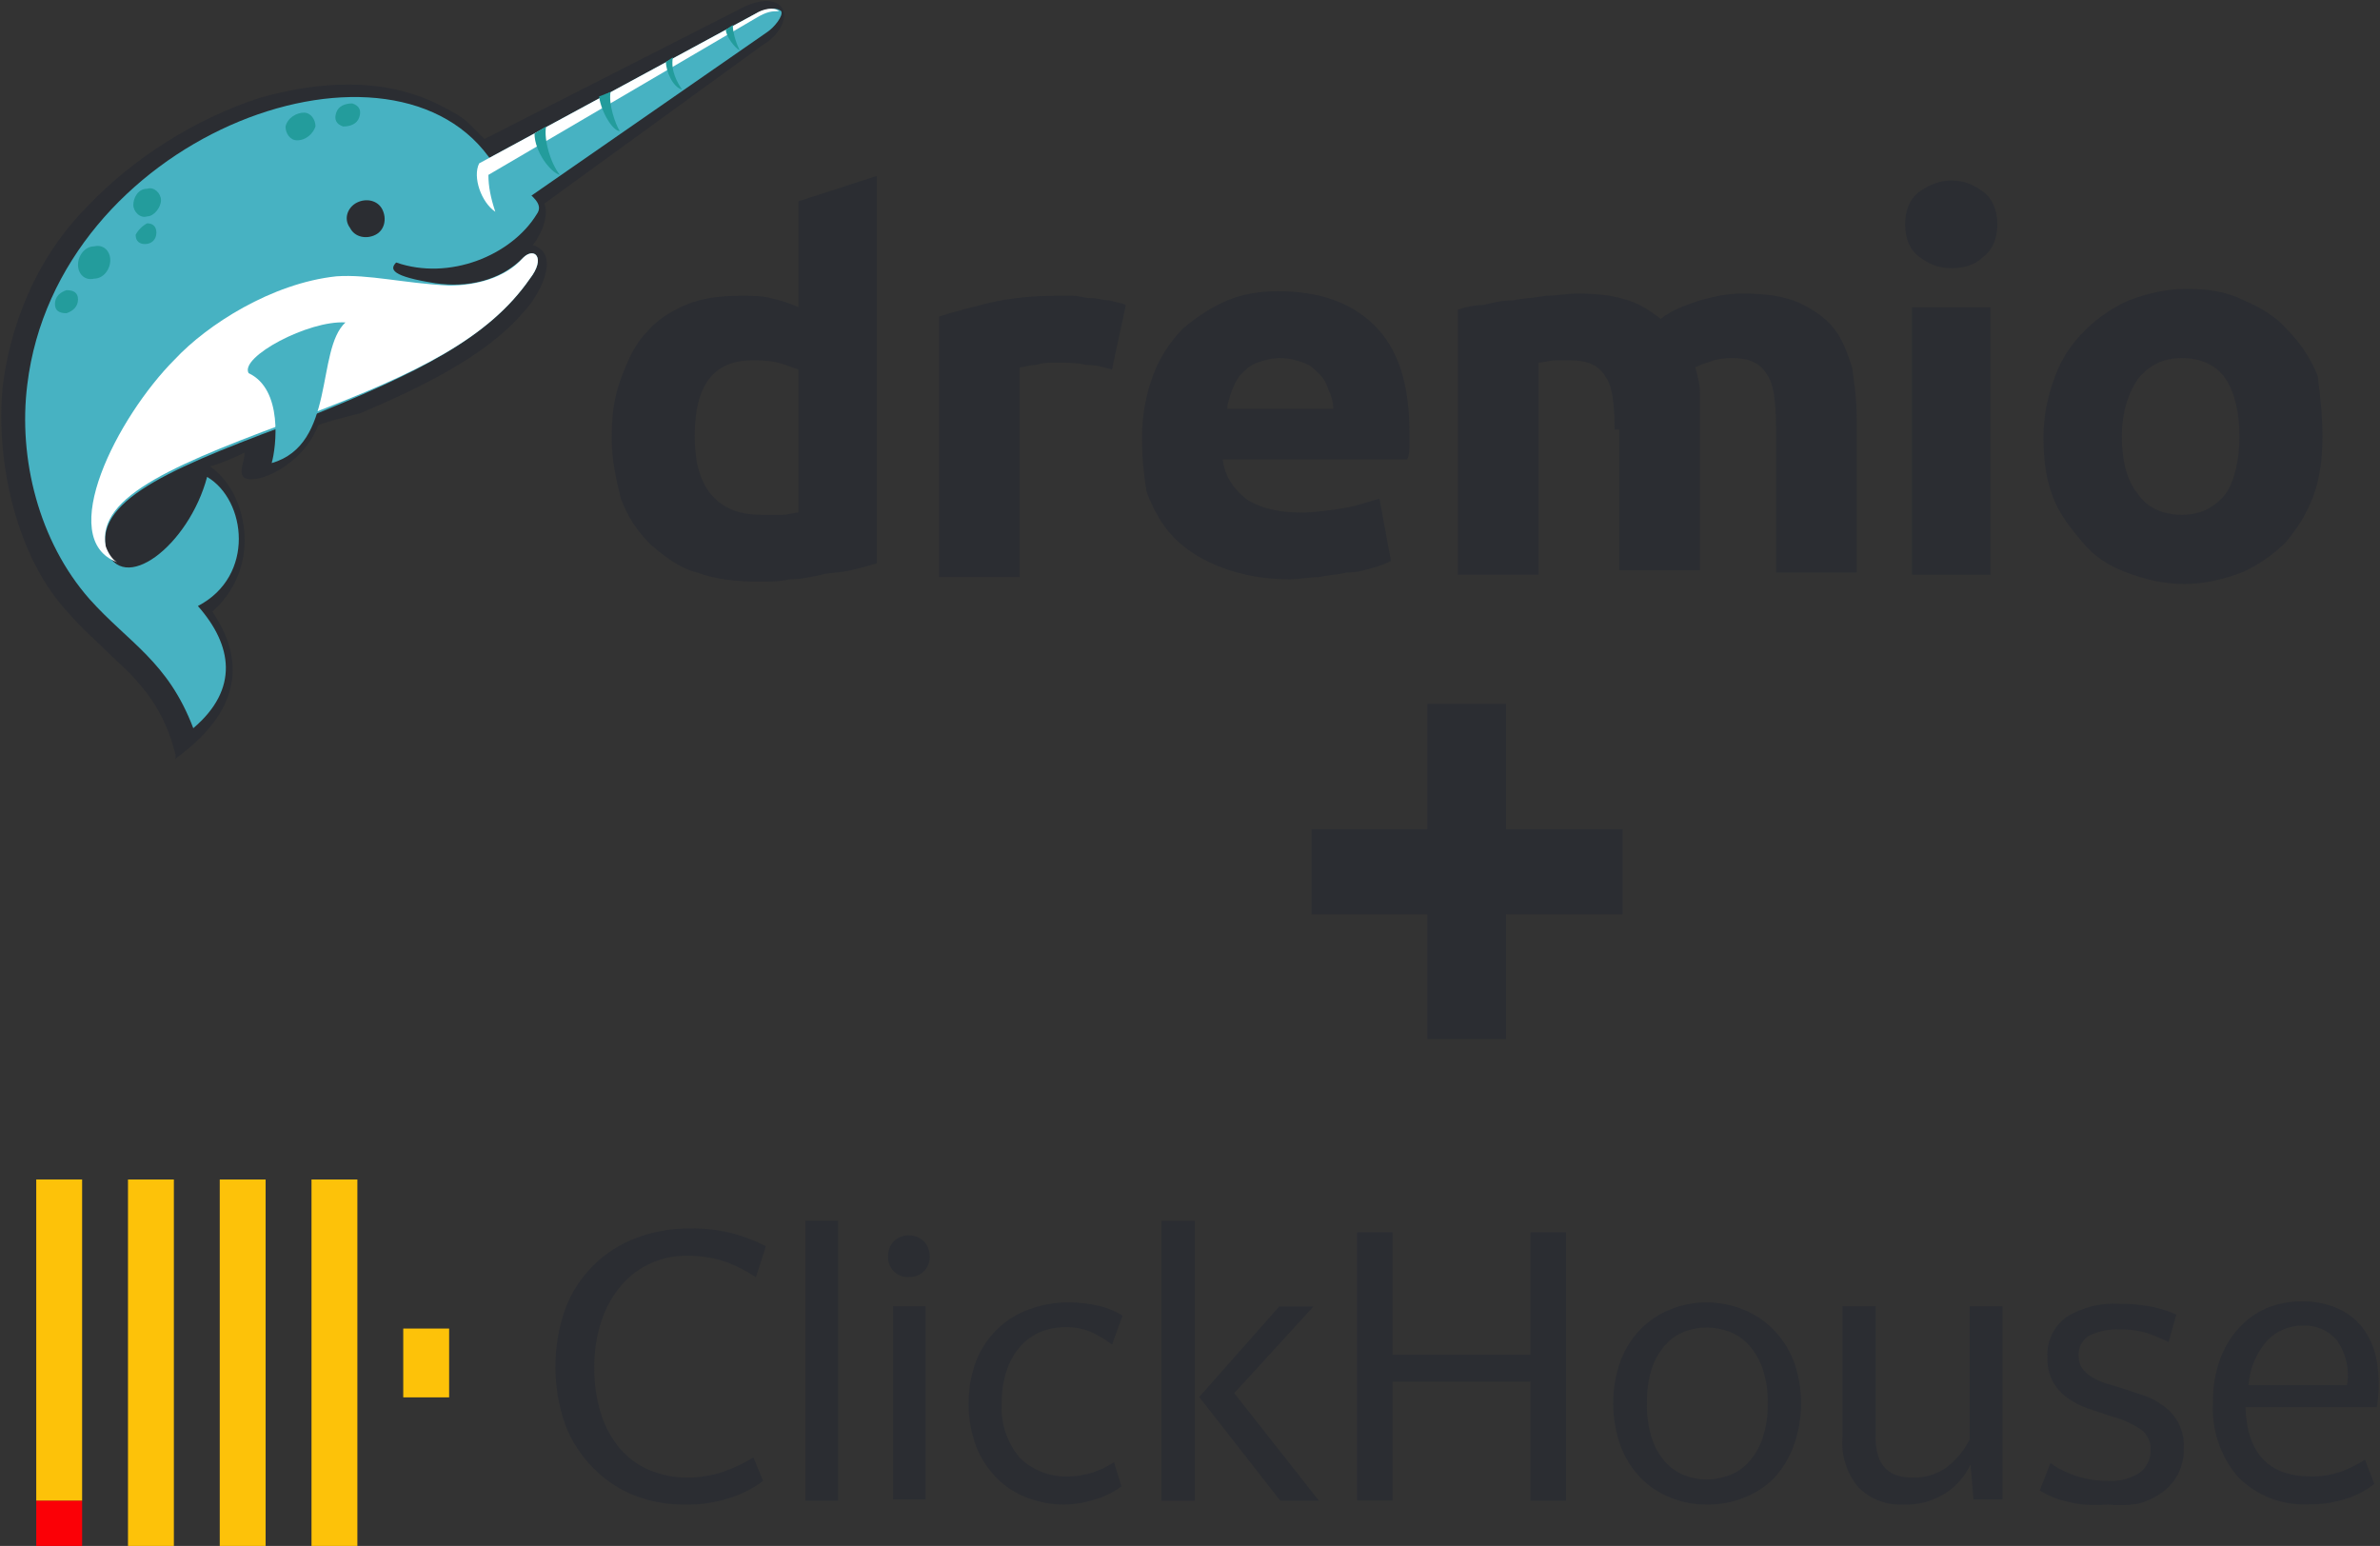 <?xml version="1.0" encoding="UTF-8" standalone="yes"?>
<!DOCTYPE svg PUBLIC "-//W3C//DTD SVG 1.1//EN" "http://www.w3.org/Graphics/SVG/1.1/DTD/svg11.dtd">

<svg width="234" height="152" viewBox="0 0 234 152" xmlns="http://www.w3.org/2000/svg" xmlns:xlink="http://www.w3.org/1999/xlink" version="1.1" baseProfile="full">
    <rect x="0" y="0" width="234" height="152" fill="#333333" stroke="none"/>
    <g transform="scale(0.5,-0.5) translate(0,-305)">
        <path d="M 1 10.021 L 10.021 10.021 C 10.021 10.021 10.021 10.021 10.021 10.021 L 10.021 1 C 10.021 1 10.021 1 10.021 1 L 1 1 C 1 1 1 1 1 1 L 1 10.021 C 1 10.021 1 10.021 1 10.021 Z" transform="scale(1,1) translate(6.127,-0.102)" fill="#fb0006" opacity="1"></path>
        <path d="M 1 64.146 L 10.021 64.146 C 10.021 64.146 10.021 64.146 10.021 64.146 L 10.021 1 C 10.021 1 10.021 1 10.021 1 L 1 1 C 1 1 1 1 1 1 L 1 64.146 C 1 64.146 1 64.146 1 64.146 Z" transform="scale(1,1) translate(6.127,8.919)" fill="#fdc209" opacity="1"></path>
        <path d="M 1 73.167 L 10.021 73.167 C 10.021 73.167 10.021 73.167 10.021 73.167 L 10.021 1 C 10.021 1 10.021 1 10.021 1 L 1 1 C 1 1 1 1 1 1 L 1 73.167 C 1 73.167 1 73.167 1 73.167 Z" transform="scale(1,1) translate(24.169,-0.102)" fill="#fdc209" opacity="1"></path>
        <path d="M 1 73.167 L 10.021 73.167 C 10.021 73.167 10.021 73.167 10.021 73.167 L 10.021 1 C 10.021 1 10.021 1 10.021 1 L 1 1 C 1 1 1 1 1 1 L 1 73.167 C 1 73.167 1 73.167 1 73.167 Z" transform="scale(1,1) translate(42.211,-0.102)" fill="#fdc209" opacity="1"></path>
        <path d="M 1 73.167 L 10.021 73.167 C 10.021 73.167 10.021 73.167 10.021 73.167 L 10.021 1 C 10.021 1 10.021 1 10.021 1 L 1 1 C 1 1 1 1 1 1 L 1 73.167 C 1 73.167 1 73.167 1 73.167 Z" transform="scale(1,1) translate(60.253,-0.102)" fill="#fdc209" opacity="1"></path>
        <path d="M 1 14.531 L 10.021 14.531 C 10.021 14.531 10.021 14.531 10.021 14.531 L 10.021 1 C 10.021 1 10.021 1 10.021 1 L 1 1 C 1 1 1 1 1 1 L 1 14.531 C 1 14.531 1 14.531 1 14.531 Z" transform="scale(1,1) translate(78.295,29.216)" fill="#fdc209" opacity="1"></path>
        <path d="M 19.135 9.614 C 19.135 6.894 18.228 4.627 16.415 3.267 C 14.601 1.453 12.334 1 10.067 1 C 7.347 1 5.534 1.907 3.72 3.267 C 1.907 4.627 1 6.894 1 9.614 C 1 12.334 1.907 14.601 3.72 15.961 C 5.534 17.321 7.801 18.228 10.067 18.228 C 12.788 18.228 14.601 17.321 16.415 15.961 C 18.228 14.601 19.135 12.334 19.135 9.614 Z" transform="scale(1,1) translate(373.619,251.272)" fill="#2b2d32" opacity="1"></path>
        <path d="M 1 53.59 L 16.415 53.59 C 16.415 53.59 16.415 53.59 16.415 53.59 L 16.415 1 C 16.415 1 16.415 1 16.415 1 L 1 1 C 1 1 1 1 1 1 L 1 53.59 C 1 53.59 1 53.59 1 53.59 Z" transform="scale(1,1) translate(374.979,190.975)" fill="#2b2d32" opacity="1"></path>
        <path d="M 35.003 41.803 C 33.643 42.256 31.829 42.709 30.016 42.709 C 28.202 43.163 25.935 43.163 23.669 43.163 C 22.762 43.163 21.402 43.163 20.042 42.709 C 18.681 42.709 17.775 42.256 16.868 42.256 L 16.868 1 L 1 1 L 1 52.23 C 3.72 53.137 7.347 54.043 10.974 54.95 C 15.055 55.857 19.135 56.31 24.122 56.31 L 27.296 56.31 C 28.656 56.31 29.562 55.857 30.923 55.857 C 32.283 55.857 33.189 55.403 34.549 55.403 C 35.91 54.95 36.816 54.95 37.723 54.497 L 35.003 41.803 Z" transform="scale(1,1) translate(183.657,190.521)" fill="#2b2d32" opacity="1"></path>
        <path d="M 31.829 29.562 C 31.829 34.549 31.376 38.176 30.016 39.989 C 28.656 42.256 26.389 43.163 23.215 43.163 L 20.042 43.163 C 19.135 43.163 17.775 42.709 16.868 42.709 L 16.868 1 L 1 1 L 1 53.137 C 2.36 53.59 4.174 54.043 5.987 54.043 C 7.801 54.497 9.614 54.95 11.881 54.95 C 13.694 55.404 15.961 55.404 18.228 55.857 C 20.495 55.857 22.308 56.31 24.575 56.31 C 28.656 56.31 31.829 55.857 34.549 54.95 C 37.27 54.043 39.083 52.683 40.897 51.323 C 43.163 53.137 45.884 54.043 48.604 54.95 C 51.778 55.857 54.498 56.31 56.765 56.31 C 61.298 56.31 64.925 55.857 68.099 54.497 C 70.819 53.137 73.086 51.777 74.899 49.51 C 76.713 47.243 77.62 44.523 78.526 41.803 C 78.98 38.629 79.433 35.456 79.433 31.829 L 79.433 1.453 L 63.565 1.453 L 63.565 30.015 C 63.565 35.002 63.112 38.629 61.752 40.443 C 60.392 42.709 58.125 43.616 54.951 43.616 C 54.044 43.616 53.138 43.616 51.324 43.163 C 49.964 42.709 48.604 42.256 47.697 41.803 C 48.151 39.989 48.604 38.629 48.604 36.816 L 48.604 1.907 L 32.736 1.907 L 32.736 29.562 L 31.829 29.562 Z" transform="scale(1,1) translate(285.665,190.975)" fill="#2b2d32" opacity="1"></path>
        <path d="M 14.164 14.605 C 9.631 12.339 0.563 7.805 1.016 2.365 C 2.377 -0.809 6.004 2.365 7.364 3.725 C 10.537 6.898 12.804 10.978 14.164 14.605 Z" transform="scale(1,1) translate(20.342,195.05)" fill="#2b2d32" opacity="1"></path>
        <path d="M 63.365 66.737 C 60.192 58.577 51.124 54.95 48.857 56.31 C 47.497 57.217 48.857 59.484 48.857 61.297 C 47.044 60.39 43.87 59.03 42.057 58.577 C 46.59 55.403 48.857 49.51 48.857 44.069 C 48.857 38.629 46.59 33.642 42.51 30.015 C 50.217 18.681 46.137 9.16 35.709 1.453 L 35.256 1 L 35.256 1.907 C 33.896 7.347 31.629 11.881 28.002 15.961 C 26.188 18.227 23.922 20.041 22.108 21.854 C 19.388 24.575 16.668 26.842 14.401 29.561 C 3.973 40.442 -0.107 59.484 1.253 73.991 C 2.16 81.698 4.427 88.952 7.6 95.299 C 10.321 100.739 13.948 105.726 18.028 109.806 C 27.095 119.327 39.336 127.034 52.031 131.115 C 63.365 134.288 76.059 135.195 86.94 129.755 C 88.754 128.848 91.474 127.488 92.834 126.128 L 96.008 122.954 L 145.878 148.342 C 149.959 150.609 153.132 150.609 154.493 148.796 C 155.853 146.983 154.039 143.356 150.866 141.542 L 107.795 110.26 C 108.702 107.993 107.342 104.366 105.528 102.099 C 111.422 100.286 106.435 91.672 103.715 88.952 C 96.461 80.338 83.313 73.991 71.526 69.004 C 67.899 68.097 66.085 67.644 63.365 66.737 Z" transform="scale(1,1) translate(-0.75,154.706)" fill="#2b2d32" opacity="1"></path>
        <path d="M 100.253 89.406 C 103.427 93.486 101.16 95.753 98.893 93.486 C 94.36 88.952 88.012 87.592 81.665 88.499 C 73.051 89.859 72.598 91.219 73.958 92.579 C 84.385 88.952 96.626 93.939 101.614 102.1 C 103.88 105.273 96.626 107.54 92.093 113.434 C 71.691 141.089 7.312 117.061 1.418 68.551 C -0.395 54.043 3.685 37.722 13.66 26.388 C 21.367 17.774 29.074 14.148 34.061 1 C 43.129 8.707 41.769 17.321 34.968 25.028 C 46.302 30.922 44.489 45.883 36.781 50.417 C 33.154 36.816 20.007 26.842 16.833 36.362 C 15.02 46.336 30.888 52.683 56.73 62.204 C 78.038 70.818 92.093 77.618 100.253 89.406 Z" transform="scale(1,1) translate(3.946,160.802)" fill="#47b2c2" opacity="1"></path>
        <path d="M 87.247 56.764 C 90.42 60.844 88.154 63.111 85.887 60.844 C 82.26 56.764 76.366 55.403 71.379 55.403 C 62.311 55.857 55.511 57.67 49.164 57.217 C 36.469 55.857 23.775 47.696 17.428 40.896 C 6.093 29.562 -6.148 5.534 6.093 1 C 5.187 1.453 4.28 2.813 3.827 4.174 C 2.013 14.148 17.881 20.495 43.723 30.015 C 65.032 38.176 79.086 44.976 87.247 56.764 Z" transform="scale(1,1) translate(16.952,193.444)" fill="#ffffff" opacity="1"></path>
        <path d="M 1.165 18.681 C 7.965 15.508 6.605 4.174 5.698 1 C 18.393 4.627 14.313 23.215 20.206 28.655 C 12.952 29.108 -0.649 21.855 1.165 18.681 Z" transform="scale(1,1) translate(47.723,212.938)" fill="#47b2c2" opacity="1"></path>
        <path d="M 3.018 7.802 C 4.83 8.707 7.099 8.254 8.004 6.442 C 8.911 4.626 8.456 2.361 6.644 1.456 C 4.83 0.545 2.561 0.998 1.654 2.814 C 0.295 4.627 1.202 6.895 3.018 7.802 Z" transform="scale(1,1) translate(67.18,257.366)" fill="#2b2d32" opacity="1"></path>
        <path d="M 7.824 1.41 L 58.148 36.319 C 59.508 37.226 61.322 39.492 60.869 40.399 C 59.962 41.306 57.695 40.853 55.881 39.946 L 1.477 10.477 C -0.337 6.85 3.29 -0.857 7.824 1.41 Z" transform="scale(1,1) translate(92.748,262.398)" fill="#47b2c2" opacity="1"></path>
        <path d="M 3.276 8.254 L 55.867 39.082 C 58.134 40.443 59.041 40.443 60.401 40.443 C 59.494 41.349 57.227 40.896 55.867 39.989 L 1.463 10.521 C 0.102 7.8 1.916 2.813 4.636 1 C 3.729 3.72 3.276 5.987 3.276 8.254 Z" transform="scale(1,1) translate(92.762,262.355)" fill="#ffffff" opacity="1"></path>
        <path d="M 4.174 7.435 C 5.987 7.888 7.347 6.528 7.347 4.715 C 7.347 2.901 5.987 1.088 4.174 1.088 C 2.36 0.635 1 1.995 1 3.808 C 1 5.621 2.36 7.435 4.174 7.435 Z" transform="scale(1,1) translate(14.337,249.119)" fill="#239c9c" opacity="1"></path>
        <path d="M 3.72 6.529 C 5.08 6.983 6.44 5.623 6.44 4.262 C 6.44 2.902 5.08 1.089 3.72 1.089 C 2.36 0.636 1 1.996 1 3.356 C 1 4.716 1.907 6.529 3.72 6.529 Z" transform="scale(1,1) translate(25.218,261.359)" fill="#239c9c" opacity="1"></path>
        <path d="M 4.624 6.441 C 5.984 6.442 6.892 5.079 6.893 3.719 C 6.436 2.361 5.077 1 3.264 1 C 1.904 0.999 0.997 2.361 1 3.72 C 1.453 5.532 3.264 6.44 4.624 6.441 Z" transform="scale(1,1) translate(55.144,276.407)" fill="#239c9c" opacity="1"></path>
        <path d="M 4.343 5.533 C 5.705 5.081 6.157 4.173 5.703 2.817 C 5.251 1.455 3.893 1.002 2.53 1 C 1.169 1.456 0.715 2.36 1.172 3.721 C 1.624 5.083 2.986 5.534 4.343 5.533 Z" transform="scale(1,1) translate(64.945,279.127)" fill="#239c9c" opacity="1"></path>
        <path d="M 3.268 5.078 C 4.176 5.082 5.083 4.625 5.083 3.266 C 5.082 1.907 4.174 0.999 2.815 1 C 1.907 1.001 1.004 1.452 1 2.812 C 1.457 3.719 2.36 4.627 3.268 5.078 Z" transform="scale(1,1) translate(25.67,256.007)" fill="#239c9c" opacity="1"></path>
        <path d="M 3.267 5.534 C 4.627 5.534 5.534 5.08 5.534 3.72 C 5.534 2.36 4.627 1.453 3.267 1 C 1.907 1 1 1.453 1 2.813 C 1 4.174 1.907 5.08 3.267 5.534 Z" transform="scale(1,1) translate(9.804,242.407)" fill="#239c9c" opacity="1"></path>
        <path d="M 3.267 10.521 L 1 9.16 C 1 5.534 4.174 1.453 5.987 1 C 4.174 3.267 2.813 7.801 3.267 10.521 Z" transform="scale(1,1) translate(104.105,269.607)" fill="#239c9c" opacity="1"></path>
        <path d="M 3.267 8.708 L 1 7.801 C 1.454 4.627 3.72 1 5.081 1 C 4.174 2.36 2.814 6.441 3.267 8.708 Z" transform="scale(1,1) translate(116.8,278.221)" fill="#239c9c" opacity="1"></path>
        <path d="M 2.36 7.347 L 1 6.44 C 1 4.627 2.36 1.453 4.174 1 C 3.267 2.36 1.907 4.627 2.36 7.347 Z" transform="scale(1,1) translate(129.948,286.382)" fill="#239c9c" opacity="1"></path>
        <path d="M 2.36 5.987 L 1 5.08 C 1 3.72 2.814 1.453 3.72 1 C 3.267 1.907 2.36 4.174 2.36 5.987 Z" transform="scale(1,1) translate(141.735,294.089)" fill="#239c9c" opacity="1"></path>
        <path d="M 26.607 1.003 C 23.119 0.954 19.658 1.583 16.409 2.847 C 13.382 4.067 10.643 5.917 8.381 8.271 C 6.005 10.663 4.161 13.527 2.957 16.678 C 0.348 24.066 0.348 32.126 2.957 39.514 C 5.381 45.963 10.491 51.051 16.951 53.454 C 20.298 54.707 23.846 55.331 27.42 55.298 C 30.273 55.358 33.116 55.027 35.882 54.322 C 38.128 53.709 40.314 52.874 42.391 51.827 L 40.438 45.698 C 38.594 46.94 36.609 47.959 34.526 48.735 C 32.031 49.576 29.405 49.977 26.769 49.928 C 21.887 49.977 17.223 47.873 14.022 44.179 C 12.287 42.156 10.963 39.818 10.117 37.29 C 9.097 34.269 8.603 31.096 8.652 27.906 C 8.609 24.798 9.07 21.701 10.008 18.74 C 10.789 16.255 12.064 13.95 13.751 11.959 C 15.319 10.142 17.288 8.716 19.501 7.783 C 21.871 6.79 24.415 6.291 26.986 6.318 C 29.324 6.307 31.651 6.671 33.875 7.403 C 35.996 8.141 38.035 9.101 39.95 10.278 L 41.849 5.667 C 40.015 4.273 37.959 3.194 35.774 2.467 C 32.823 1.458 29.725 0.959 26.607 1.003 Z" transform="scale(1,1) translate(108.208,8.129)" fill="#2b2d32" opacity="1"></path>
        <path d="M 1 56.055 L 7.455 56.055 C 7.455 56.055 7.455 56.055 7.455 56.055 L 7.455 1 C 7.455 1 7.455 1 7.455 1 L 1 1 C 1 1 1 1 1 1 L 1 56.055 C 1 56.055 1 56.055 1 56.055 Z" transform="scale(1,1) translate(157.355,8.891)" fill="#2b2d32" opacity="1"></path>
        <path d="M 19.947 1 C 17.408 0.989 14.886 1.45 12.516 2.356 C 10.248 3.208 8.193 4.537 6.495 6.262 C 4.754 8.052 3.387 10.172 2.481 12.499 C 0.506 17.891 0.506 23.814 2.481 29.206 C 3.408 31.549 4.813 33.675 6.603 35.444 C 8.404 37.212 10.568 38.562 12.95 39.403 C 15.396 40.309 17.989 40.77 20.598 40.759 C 22.664 40.775 24.72 40.537 26.727 40.054 C 28.344 39.685 29.884 39.045 31.284 38.156 L 29.222 32.46 C 27.899 33.475 26.461 34.326 24.937 35.01 C 23.348 35.633 21.65 35.932 19.947 35.877 C 18.309 35.888 16.687 35.574 15.174 34.955 C 13.655 34.326 12.304 33.361 11.214 32.135 C 10.037 30.79 9.131 29.222 8.556 27.524 C 7.835 25.431 7.487 23.228 7.525 21.015 C 7.26 17.072 8.545 13.177 11.105 10.167 C 13.698 7.666 17.219 6.348 20.815 6.533 C 23.955 6.603 27.009 7.585 29.602 9.353 L 31.067 4.58 C 29.613 3.495 27.975 2.665 26.239 2.139 C 24.21 1.44 22.089 1.06 19.947 1 Z" transform="scale(1,1) translate(189.451,8.132)" fill="#2b2d32" opacity="1"></path>
        <path d="M 35.119 24.432 L 7.997 24.432 L 7.997 1.054 L 1 1.054 L 1 53.777 L 7.997 53.777 L 7.997 29.694 L 35.119 29.694 L 35.119 53.777 L 42.116 53.777 L 42.116 1 L 35.119 1 L 35.119 24.432 Z" transform="scale(1,1) translate(265.84,8.891)" fill="#2b2d32" opacity="1"></path>
        <path d="M 21.28 3.238 C 18.768 1.66 15.834 0.884 12.872 1.014 C 9.693 0.884 6.591 2.061 4.302 4.269 C 1.915 7.019 0.743 10.62 1.047 14.249 L 1.047 40.014 L 7.556 40.014 L 7.556 14.249 C 7.524 12.963 7.708 11.678 8.099 10.452 C 8.397 9.525 8.918 8.684 9.617 8.011 C 10.258 7.398 11.039 6.948 11.896 6.709 C 12.812 6.449 13.762 6.319 14.716 6.33 C 17.179 6.216 19.609 6.943 21.605 8.391 C 23.466 9.855 24.984 11.705 26.053 13.815 L 26.053 40.014 L 32.508 40.014 L 32.508 2.045 L 26.812 2.045 L 26.216 8.879 C 25.131 6.574 23.422 4.616 21.28 3.238 Z" transform="scale(1,1) translate(361.26,8.118)" fill="#2b2d32" opacity="1"></path>
        <path d="M 14.452 1.117 C 12.825 1.014 11.198 1.014 9.57 1.117 C 8.344 1.274 7.129 1.513 5.936 1.822 C 4.992 2.05 4.065 2.359 3.17 2.744 C 2.421 3.075 1.7 3.46 1 3.883 L 3.115 9.307 C 3.587 8.917 4.097 8.575 4.634 8.277 C 5.421 7.837 6.234 7.458 7.075 7.138 C 8.149 6.714 9.256 6.389 10.384 6.161 C 11.724 5.895 13.085 5.771 14.452 5.782 C 16.654 5.63 18.846 6.205 20.69 7.409 C 22.079 8.477 22.871 10.159 22.806 11.911 C 22.865 13.397 22.22 14.824 21.07 15.762 C 19.247 17.026 17.202 17.948 15.049 18.474 L 10.384 20.047 C 8.974 20.551 7.645 21.24 6.424 22.108 C 5.263 22.938 4.303 24.012 3.604 25.254 C 2.833 26.724 2.459 28.368 2.519 30.027 C 2.313 33.146 3.728 36.162 6.262 38.001 C 9.326 39.905 12.912 40.816 16.513 40.605 C 18.792 40.643 21.064 40.42 23.294 39.954 C 24.861 39.628 26.385 39.14 27.85 38.489 L 26.331 33.065 C 25.1 33.678 23.831 34.22 22.534 34.692 C 20.685 35.316 18.737 35.614 16.785 35.56 C 14.75 35.658 12.722 35.267 10.872 34.421 C 9.364 33.602 8.485 31.953 8.648 30.244 C 8.632 29.415 8.881 28.595 9.353 27.912 C 9.842 27.229 10.471 26.654 11.198 26.231 C 12.055 25.715 12.96 25.298 13.91 24.983 L 17.164 24.007 L 21.558 22.542 C 22.957 22.038 24.275 21.322 25.463 20.427 C 28.04 18.545 29.488 15.474 29.315 12.291 C 29.401 10.403 28.967 8.526 28.067 6.866 C 27.248 5.44 26.12 4.214 24.758 3.286 C 23.326 2.315 21.726 1.616 20.039 1.225 C 18.189 0.965 16.313 0.932 14.452 1.117 Z" transform="scale(1,1) translate(400.091,8.015)" fill="#2b2d32" opacity="1"></path>
        <path d="M 39.537 30.015 C 39.537 34.549 38.631 38.629 36.816 41.349 C 35.003 44.069 31.829 45.429 28.203 45.429 C 24.576 45.429 21.855 44.069 19.589 41.349 C 17.775 38.629 16.415 35.002 16.415 30.015 C 16.415 25.482 17.322 21.401 19.589 18.681 C 21.402 15.961 24.576 14.601 28.203 14.601 C 31.829 14.601 34.55 15.961 36.816 18.681 C 38.631 21.401 39.537 25.482 39.537 30.015 M 55.858 30.015 C 55.858 25.935 55.405 21.855 54.045 18.228 C 52.685 14.601 50.871 11.881 48.604 9.16 C 46.338 6.894 43.164 4.627 39.991 3.267 C 36.363 1.907 32.736 1 28.656 1 C 24.576 1 20.949 1.907 17.322 3.267 C 13.695 4.627 10.974 6.44 8.708 9.16 C 6.441 11.881 4.174 14.601 2.814 18.228 C 1.454 21.855 1 25.482 1 30.015 C 1 34.095 1.907 38.176 3.267 41.802 C 4.627 45.429 6.441 48.15 9.161 50.87 C 11.428 53.136 14.601 55.403 17.775 56.763 C 21.402 58.124 25.029 59.03 29.109 59.03 C 33.189 59.03 36.816 58.577 40.444 56.763 C 43.617 55.403 46.791 53.59 49.058 50.87 C 51.325 48.603 53.592 45.429 54.952 41.802 C 55.405 38.176 55.858 34.095 55.858 30.015 Z" transform="scale(1,1) translate(400.821,189.161)" fill="#2b2d32" opacity="1"></path>
        <path d="M 38.63 34.549 C 38.63 35.909 38.176 37.269 37.723 38.176 C 37.27 39.536 36.816 40.443 35.909 41.349 C 35.003 42.256 34.096 43.163 32.736 43.616 C 31.376 44.069 30.016 44.523 28.202 44.523 C 26.389 44.523 25.028 44.069 23.668 43.616 C 22.309 43.163 21.401 42.256 20.495 41.349 C 19.588 40.443 19.135 39.083 18.682 38.176 C 18.228 36.816 17.774 35.456 17.774 34.549 L 38.63 34.549 Z M 1 28.655 C 1 33.642 1.907 37.722 3.267 41.349 C 4.627 44.976 6.894 48.15 9.161 50.417 C 11.881 52.683 14.601 54.497 17.774 55.857 C 20.948 57.217 24.575 57.67 27.749 57.67 C 35.909 57.67 42.257 55.403 46.79 50.87 C 51.324 46.336 53.591 39.536 53.591 30.015 L 53.591 27.295 C 53.591 26.388 53.591 25.482 53.137 24.575 L 16.868 24.575 C 17.321 21.401 18.682 19.134 21.401 16.868 C 24.122 15.054 27.749 14.148 32.282 14.148 C 35.003 14.148 38.176 14.601 40.897 15.054 C 43.617 15.508 45.884 16.414 47.697 16.868 L 49.964 4.627 C 49.057 4.174 48.151 3.72 46.337 3.267 C 44.977 2.814 43.163 2.36 41.35 2.36 C 39.536 1.907 37.723 1.907 35.909 1.453 C 34.096 1.453 31.829 1 30.016 1 C 25.028 1 20.495 1.907 16.868 3.267 C 13.241 4.627 10.067 6.441 7.347 9.16 C 5.08 11.427 3.267 14.601 1.907 18.228 C 1.453 20.948 1 24.575 1 28.655 Z" transform="scale(1,1) translate(223.553,190.068)" fill="#2b2d32" opacity="1"></path>
        <path d="M 37.723 14.601 C 36.816 14.601 35.91 14.148 34.549 14.148 L 30.469 14.148 C 25.935 14.148 22.762 15.508 20.495 18.228 C 18.228 20.948 17.322 25.028 17.322 29.562 C 17.322 39.536 20.949 44.523 28.656 44.523 C 30.469 44.523 31.829 44.523 33.643 44.069 C 35.456 43.616 36.363 43.163 37.723 42.71 L 37.723 14.601 Z M 37.723 75.805 L 37.723 54.95 C 35.91 55.857 34.096 56.31 32.283 56.763 C 30.469 57.217 28.656 57.217 26.389 57.217 C 22.309 57.217 18.682 56.763 15.508 55.403 C 12.334 54.044 9.614 52.23 7.801 49.963 C 5.534 47.696 4.174 44.523 2.814 40.896 C 1.453 37.269 1 33.642 1 29.109 C 1 25.028 1.907 20.948 2.814 17.321 C 4.174 13.694 5.987 10.974 8.707 8.254 C 11.428 5.987 14.148 3.72 17.775 2.814 C 21.402 1.453 25.482 1 30.016 1 C 31.829 1 34.096 1 35.91 1.453 C 38.176 1.453 39.99 1.907 42.257 2.36 C 44.07 2.814 46.337 2.814 48.151 3.267 C 49.964 3.72 51.778 4.174 53.137 4.627 L 53.137 80.792 L 37.723 75.805 Z" transform="scale(1,1) translate(119.277,189.615)" fill="#2b2d32" opacity="1"></path>
        <path d="M 5.127 1.01 C 5.035 1.003 4.943 1 4.852 1 C 2.739 1 1 2.739 1 4.852 C 1 4.909 1.001 4.966 1.004 5.024 C 0.965 6.121 1.354 7.192 2.089 8.007 C 3.741 9.609 6.403 9.609 8.056 8.007 C 8.815 7.203 9.225 6.129 9.195 5.024 C 9.227 3.95 8.814 2.91 8.056 2.149 C 7.275 1.387 6.217 0.976 5.127 1.01 Z" transform="scale(1,1) translate(173.623,52.872)" fill="#2b2d32" opacity="1"></path>
        <path d="M 7.4 38.969 L 7.4 1 L 1 1 L 1 38.969 L 7.455 38.969 L 7.4 38.969 Z" transform="scale(1,1) translate(174.604,9.163)" fill="#2b2d32" opacity="1"></path>
        <path d="M 1 56.055 L 7.564 56.055 C 7.564 56.055 7.564 56.055 7.564 56.055 L 7.564 1 C 7.564 1 7.564 1 7.564 1 L 1 1 C 1 1 1 1 1 1 L 1 56.055 C 1 56.055 1 56.055 1 56.055 Z" transform="scale(1,1) translate(227.382,8.892)" fill="#2b2d32" opacity="1"></path>
        <path d="M 16.947 1 L 1 21.395 L 16.731 39.186 L 23.457 39.186 L 7.889 22.154 L 24.541 1 L 16.947 1 Z" transform="scale(1,1) translate(234.812,8.892)" fill="#2b2d32" opacity="1"></path>
        <path d="M 19.347 1.002 C 16.932 1 14.539 1.46 12.296 2.358 C 10.095 3.217 8.099 4.529 6.438 6.209 C 4.715 8.004 3.369 10.125 2.478 12.447 C 0.507 17.914 0.507 23.903 2.478 29.37 C 3.365 31.679 4.712 33.783 6.438 35.554 C 8.104 37.227 10.099 38.538 12.296 39.405 C 14.539 40.302 16.932 40.763 19.347 40.761 C 21.781 40.762 24.192 40.301 26.453 39.405 C 28.666 38.537 30.678 37.226 32.366 35.554 C 34.127 33.79 35.511 31.686 36.434 29.37 C 38.457 23.912 38.457 17.905 36.434 12.447 C 35.588 10.14 34.298 8.021 32.637 6.209 C 30.955 4.529 28.941 3.218 26.725 2.358 C 24.378 1.427 21.871 0.966 19.347 1.002 Z M 19.347 5.938 C 20.866 5.944 22.373 6.22 23.796 6.752 C 25.271 7.294 26.593 8.188 27.647 9.355 C 28.857 10.711 29.779 12.298 30.359 14.02 C 31.092 16.241 31.44 18.57 31.389 20.908 C 31.447 23.247 31.098 25.578 30.359 27.797 C 29.773 29.5 28.85 31.068 27.647 32.408 C 26.593 33.574 25.271 34.468 23.796 35.011 C 22.373 35.543 20.866 35.819 19.347 35.825 C 17.864 35.82 16.393 35.544 15.008 35.011 C 13.575 34.447 12.293 33.556 11.265 32.408 C 10.072 31.07 9.166 29.501 8.608 27.797 C 7.9 25.572 7.57 23.243 7.631 20.908 C 7.576 18.574 7.906 16.247 8.608 14.02 C 9.16 12.297 10.065 10.709 11.265 9.355 C 12.291 8.206 13.574 7.314 15.008 6.752 C 16.393 6.219 17.864 5.943 19.347 5.938 Z" transform="scale(1,1) translate(316.217,8.131)" fill="#2b2d32" opacity="1"></path>
        <path d="M 32.772 5.043 C 31.163 3.749 29.322 2.773 27.348 2.168 C 24.952 1.374 22.44 0.989 19.916 1.028 C 14.691 0.736 9.585 2.714 5.922 6.453 C 2.457 10.536 0.706 15.807 1.04 21.152 C 0.995 23.977 1.454 26.788 2.396 29.451 C 3.22 31.757 4.492 33.877 6.139 35.689 C 7.648 37.363 9.497 38.695 11.563 39.594 C 13.766 40.498 16.125 40.959 18.506 40.95 C 20.889 40.98 23.252 40.518 25.449 39.594 C 27.465 38.742 29.224 37.377 30.548 35.634 C 31.959 33.713 32.889 31.481 33.26 29.126 C 33.762 26.145 33.762 23.102 33.26 20.121 L 7.441 20.121 C 7.73 11.045 12.015 6.507 20.296 6.507 C 22.288 6.466 24.271 6.778 26.154 7.429 C 27.832 8.038 29.434 8.838 30.928 9.816 L 32.772 5.043 Z M 18.723 36.177 C 16.089 36.202 13.557 35.142 11.726 33.248 C 9.555 30.81 8.257 27.718 8.037 24.461 L 27.402 24.461 C 27.934 27.556 27.211 30.739 25.395 33.302 C 23.732 35.233 21.269 36.294 18.723 36.177 Z" transform="scale(1,1) translate(434.113,8.159)" fill="#2b2d32" opacity="1"></path>
        <path d="M 1 42.249 L 23.777 42.249 L 23.777 66.915 L 39.257 66.915 L 39.257 42.249 L 62.161 42.249 L 62.161 25.53 L 39.257 25.53 L 39.257 1 L 23.777 1 L 23.777 25.53 L 1 25.53 L 1 42.249 Z" transform="scale(1,1) translate(256.898,99.675)" fill="#2b2d32" opacity="1"></path>
    </g>
</svg>